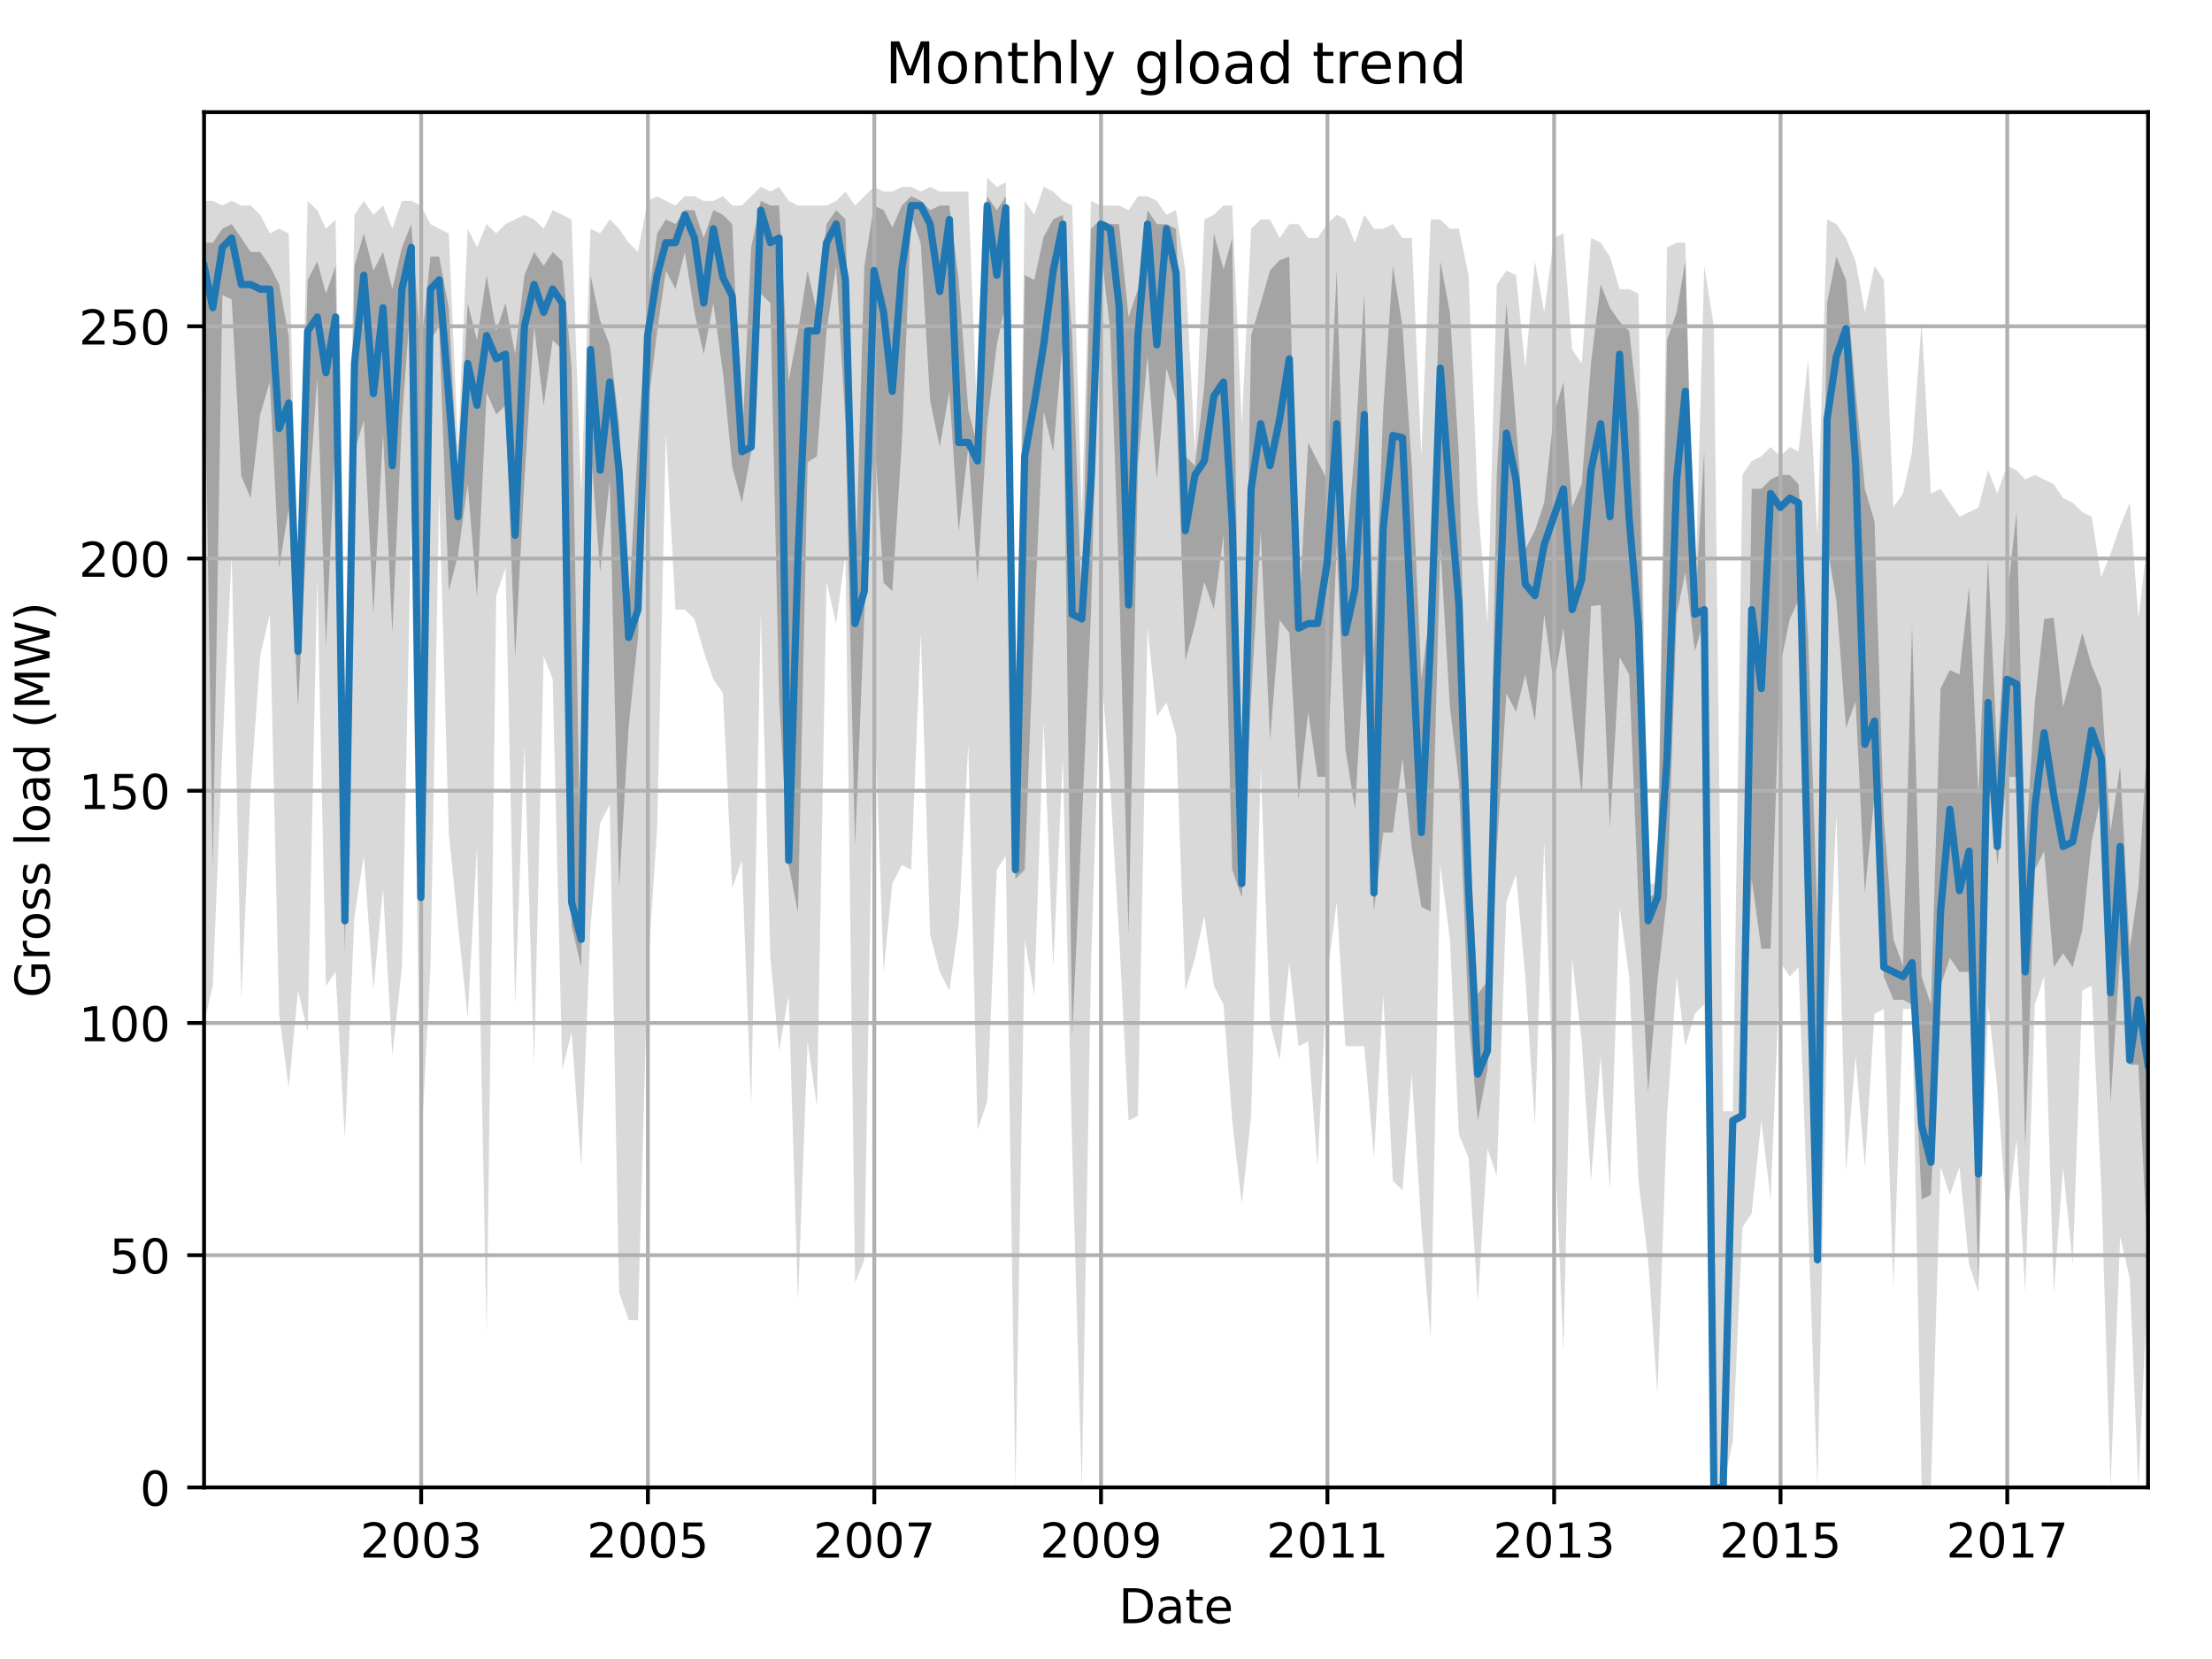 <?xml version="1.0" encoding="utf-8" standalone="no"?>
<!DOCTYPE svg PUBLIC "-//W3C//DTD SVG 1.1//EN"
  "http://www.w3.org/Graphics/SVG/1.1/DTD/svg11.dtd">
<!-- Created with matplotlib (http://matplotlib.org/) -->
<svg height="345.6pt" version="1.1" viewBox="0 0 460.8 345.6" width="460.8pt" xmlns="http://www.w3.org/2000/svg" xmlns:xlink="http://www.w3.org/1999/xlink">
 <defs>
  <style type="text/css">
*{stroke-linecap:butt;stroke-linejoin:round;}
  </style>
 </defs>
 <g id="figure_1">
  <g id="patch_1">
   <path d="M 0 345.6 
L 460.8 345.6 
L 460.8 0 
L 0 0 
z
" style="fill:none;"/>
  </g>
  <g id="axes_1">
   <g id="patch_2">
    <path d="M 42.511 309.863 
L 447.48 309.863 
L 447.48 23.365 
L 42.511 23.365 
z
" style="fill:none;"/>
   </g>
   <g id="PolyCollection_1">
    <path clip-path="url(#p0c15ab8e99)" d="M 42.511 41.846 
L 42.511 213.106 
L 44.32 205.366 
L 46.323 156.019 
L 48.261 115.381 
L 50.264 208.268 
L 52.203 164.728 
L 54.205 136.668 
L 56.208 127.96 
L 58.147 211.171 
L 60.149 226.652 
L 62.088 206.333 
L 64.091 215.041 
L 66.094 120.219 
L 67.903 205.366 
L 69.905 202.463 
L 71.844 237.296 
L 73.847 190.852 
L 75.785 178.274 
L 77.788 206.333 
L 79.791 185.047 
L 81.729 219.879 
L 83.732 201.495 
L 85.67 108.608 
L 87.673 240.198 
L 89.676 201.495 
L 91.485 102.803 
L 93.488 173.436 
L 95.426 192.787 
L 97.429 212.139 
L 99.367 176.338 
L 101.37 277.934 
L 103.373 124.089 
L 105.311 118.284 
L 107.314 209.236 
L 109.252 155.052 
L 111.255 221.814 
L 113.258 136.668 
L 115.132 141.506 
L 117.135 222.782 
L 119.073 215.041 
L 121.076 243.101 
L 123.014 192.787 
L 125.017 171.501 
L 127.02 167.63 
L 128.958 269.225 
L 130.961 275.031 
L 132.899 275.031 
L 134.902 202.463 
L 136.905 172.468 
L 138.714 90.224 
L 140.717 126.992 
L 142.655 126.992 
L 144.658 128.927 
L 146.596 135.7 
L 148.599 141.506 
L 150.602 144.408 
L 152.54 185.047 
L 154.543 179.241 
L 156.481 230.522 
L 158.484 127.96 
L 160.487 199.56 
L 162.296 218.912 
L 164.299 207.301 
L 166.237 271.161 
L 168.24 216.976 
L 170.178 230.522 
L 172.181 121.187 
L 174.184 129.895 
L 176.123 115.381 
L 178.125 267.29 
L 180.064 262.452 
L 182.067 144.408 
L 184.069 202.463 
L 185.878 184.079 
L 187.881 180.209 
L 189.82 181.176 
L 191.822 131.83 
L 193.761 194.722 
L 195.764 202.463 
L 197.767 206.333 
L 199.705 192.787 
L 201.708 155.052 
L 203.646 235.36 
L 205.649 229.555 
L 207.652 181.176 
L 209.525 178.274 
L 211.528 309.863 
L 213.466 195.69 
L 215.469 207.301 
L 217.408 150.214 
L 219.41 201.495 
L 221.413 157.954 
L 223.352 239.231 
L 225.355 309.863 
L 227.293 200.528 
L 229.296 138.603 
L 231.299 163.76 
L 233.108 194.722 
L 235.11 233.425 
L 237.049 232.458 
L 239.052 130.862 
L 240.99 149.246 
L 242.993 146.344 
L 244.996 153.117 
L 246.934 206.333 
L 248.937 199.56 
L 250.875 190.852 
L 252.878 205.366 
L 254.881 209.236 
L 256.69 233.425 
L 258.693 250.842 
L 260.631 232.458 
L 262.634 159.89 
L 264.572 213.106 
L 266.575 220.847 
L 268.578 200.528 
L 270.516 217.944 
L 272.519 216.976 
L 274.457 243.101 
L 276.46 203.43 
L 278.463 187.949 
L 280.272 217.944 
L 282.275 217.944 
L 284.213 217.944 
L 286.216 241.166 
L 288.154 207.301 
L 290.157 246.004 
L 292.16 247.939 
L 294.098 223.749 
L 296.101 255.679 
L 298.04 278.901 
L 300.042 180.209 
L 302.045 195.69 
L 303.919 236.328 
L 305.922 241.166 
L 307.86 271.161 
L 309.863 239.231 
L 311.801 245.036 
L 313.804 187.949 
L 315.807 182.144 
L 317.745 203.43 
L 319.748 234.393 
L 321.686 175.371 
L 323.689 232.458 
L 325.692 281.804 
L 327.501 199.56 
L 329.504 216.976 
L 331.442 246.004 
L 333.445 219.879 
L 335.384 247.939 
L 337.386 188.917 
L 339.389 203.43 
L 341.328 246.004 
L 343.33 262.452 
L 345.269 290.512 
L 347.272 232.458 
L 349.274 203.43 
L 351.083 217.944 
L 353.086 211.171 
L 355.025 209.236 
L 357.028 309.863 
L 358.966 309.863 
L 360.969 300.188 
L 362.972 255.679 
L 364.91 252.777 
L 366.913 233.425 
L 368.851 249.874 
L 370.854 200.528 
L 372.857 203.43 
L 374.666 201.495 
L 376.669 254.712 
L 378.607 309.863 
L 380.61 213.106 
L 382.548 169.565 
L 384.551 244.069 
L 386.554 219.879 
L 388.492 243.101 
L 390.495 211.171 
L 392.433 210.203 
L 394.436 268.258 
L 396.439 210.203 
L 398.313 210.203 
L 400.315 309.863 
L 402.254 309.863 
L 404.257 243.101 
L 406.195 248.906 
L 408.198 243.101 
L 410.201 263.42 
L 412.139 269.225 
L 414.142 209.236 
L 416.08 226.652 
L 418.083 254.712 
L 420.086 237.296 
L 421.895 269.225 
L 423.898 209.236 
L 425.836 203.43 
L 427.839 269.225 
L 429.777 243.101 
L 431.78 263.42 
L 433.783 206.333 
L 435.721 205.366 
L 437.724 246.971 
L 439.662 309.863 
L 441.665 257.615 
L 443.668 266.323 
L 445.477 309.863 
L 447.48 265.355 
L 447.48 111.511 
L 447.48 111.511 
L 445.477 128.927 
L 443.668 104.738 
L 441.665 109.576 
L 439.662 115.381 
L 437.724 120.219 
L 435.721 107.641 
L 433.783 106.673 
L 431.78 104.738 
L 429.777 103.77 
L 427.839 100.868 
L 425.836 99.9 
L 423.898 98.933 
L 421.895 99.9 
L 420.086 97.965 
L 418.083 96.997 
L 416.08 102.803 
L 414.142 97.965 
L 412.139 105.706 
L 410.201 106.673 
L 408.198 107.641 
L 406.195 104.738 
L 404.257 101.835 
L 402.254 102.803 
L 400.315 67.003 
L 398.313 94.095 
L 396.439 102.803 
L 394.436 105.706 
L 392.433 58.294 
L 390.495 55.392 
L 388.492 65.067 
L 386.554 54.424 
L 384.551 49.586 
L 382.548 46.684 
L 380.61 45.716 
L 378.607 111.511 
L 376.669 74.743 
L 374.666 94.095 
L 372.857 93.127 
L 370.854 95.062 
L 368.851 93.127 
L 366.913 95.062 
L 364.91 96.03 
L 362.972 98.933 
L 360.969 231.49 
L 358.966 231.49 
L 357.028 67.97 
L 355.025 55.392 
L 353.086 126.025 
L 351.083 50.554 
L 349.274 50.554 
L 347.272 51.521 
L 345.269 184.079 
L 343.33 184.079 
L 341.328 61.197 
L 339.389 60.23 
L 337.386 60.23 
L 335.384 53.457 
L 333.445 50.554 
L 331.442 49.586 
L 329.504 75.711 
L 327.501 72.808 
L 325.692 48.619 
L 323.689 49.586 
L 321.686 65.067 
L 319.748 54.424 
L 317.745 76.678 
L 315.807 57.327 
L 313.804 56.359 
L 311.801 59.262 
L 309.863 129.895 
L 307.86 104.738 
L 305.922 57.327 
L 303.919 47.651 
L 302.045 47.651 
L 300.042 45.716 
L 298.04 45.716 
L 296.101 95.062 
L 294.098 49.586 
L 292.16 49.586 
L 290.157 46.684 
L 288.154 47.651 
L 286.216 47.651 
L 284.213 44.748 
L 282.275 50.554 
L 280.272 45.716 
L 278.463 44.748 
L 276.46 46.684 
L 274.457 49.586 
L 272.519 49.586 
L 270.516 46.684 
L 268.578 46.684 
L 266.575 49.586 
L 264.572 45.716 
L 262.634 45.716 
L 260.631 47.651 
L 258.693 88.289 
L 256.69 42.813 
L 254.881 42.813 
L 252.878 44.748 
L 250.875 45.716 
L 248.937 94.095 
L 246.934 56.359 
L 244.996 43.781 
L 242.993 44.748 
L 240.99 41.846 
L 239.052 40.878 
L 237.049 40.878 
L 235.11 43.781 
L 233.108 42.813 
L 231.299 42.813 
L 229.296 42.813 
L 227.293 41.846 
L 225.355 106.673 
L 223.352 42.813 
L 221.413 41.846 
L 219.41 39.911 
L 217.408 38.943 
L 215.469 44.748 
L 213.466 41.846 
L 211.528 178.274 
L 209.525 37.975 
L 207.652 38.943 
L 205.649 37.008 
L 203.646 89.257 
L 201.708 39.911 
L 199.705 39.911 
L 197.767 39.911 
L 195.764 39.911 
L 193.761 38.943 
L 191.822 39.911 
L 189.82 38.943 
L 187.881 38.943 
L 185.878 39.911 
L 184.069 39.911 
L 182.067 38.943 
L 180.064 40.878 
L 178.125 42.813 
L 176.123 39.911 
L 174.184 41.846 
L 172.181 42.813 
L 170.178 42.813 
L 168.24 42.813 
L 166.237 42.813 
L 164.299 41.846 
L 162.296 38.943 
L 160.487 39.911 
L 158.484 38.943 
L 156.481 40.878 
L 154.543 42.813 
L 152.54 42.813 
L 150.602 40.878 
L 148.599 41.846 
L 146.596 41.846 
L 144.658 40.878 
L 142.655 40.878 
L 140.717 42.813 
L 138.714 41.846 
L 136.905 40.878 
L 134.902 41.846 
L 132.899 52.489 
L 130.961 50.554 
L 128.958 47.651 
L 127.02 45.716 
L 125.017 48.619 
L 123.014 47.651 
L 121.076 102.803 
L 119.073 45.716 
L 117.135 44.748 
L 115.132 43.781 
L 113.258 47.651 
L 111.255 45.716 
L 109.252 44.748 
L 107.314 45.716 
L 105.311 46.684 
L 103.373 48.619 
L 101.37 46.684 
L 99.367 51.521 
L 97.429 47.651 
L 95.426 93.127 
L 93.488 48.619 
L 91.485 47.651 
L 89.676 46.684 
L 87.673 42.813 
L 85.67 41.846 
L 83.732 41.846 
L 81.729 47.651 
L 79.791 42.813 
L 77.788 44.748 
L 75.785 41.846 
L 73.847 44.748 
L 71.844 155.052 
L 69.905 45.716 
L 67.903 47.651 
L 66.094 43.781 
L 64.091 41.846 
L 62.088 124.089 
L 60.149 48.619 
L 58.147 47.651 
L 56.208 48.619 
L 54.205 44.748 
L 52.203 42.813 
L 50.264 42.813 
L 48.261 41.846 
L 46.323 42.813 
L 44.32 41.846 
L 42.511 41.846 
z
" style="fill:#808080;fill-opacity:0.3;"/>
   </g>
   <g id="PolyCollection_2">
    <path clip-path="url(#p0c15ab8e99)" d="M 42.511 50.554 
L 42.511 64.1 
L 44.32 181.176 
L 46.323 61.439 
L 48.261 62.407 
L 50.264 99.174 
L 52.203 103.77 
L 54.205 86.354 
L 56.208 79.581 
L 58.147 118.284 
L 60.149 105.947 
L 62.088 147.311 
L 64.091 107.157 
L 66.094 78.613 
L 67.903 134.733 
L 69.905 90.224 
L 71.844 198.593 
L 73.847 94.095 
L 75.785 87.564 
L 77.788 127.96 
L 79.791 90.224 
L 81.729 131.83 
L 83.732 87.564 
L 85.67 61.197 
L 87.673 196.657 
L 89.676 70.873 
L 91.485 67.97 
L 93.488 123.122 
L 95.426 115.623 
L 97.429 100.868 
L 99.367 124.331 
L 101.37 81.758 
L 103.373 86.354 
L 105.311 84.419 
L 107.314 136.91 
L 109.252 99.9 
L 111.255 67.97 
L 113.258 84.419 
L 115.132 70.873 
L 117.135 72.808 
L 119.073 192.787 
L 121.076 201.495 
L 123.014 92.401 
L 125.017 119.252 
L 127.02 99.9 
L 128.958 185.047 
L 130.961 151.423 
L 132.899 132.798 
L 134.902 85.386 
L 136.905 68.938 
L 138.714 56.359 
L 140.717 60.23 
L 142.655 52.489 
L 144.658 65.067 
L 146.596 73.776 
L 148.599 63.132 
L 150.602 77.646 
L 152.54 97.239 
L 154.543 104.738 
L 156.481 94.095 
L 158.484 61.197 
L 160.487 63.132 
L 162.296 145.376 
L 164.299 180.209 
L 166.237 190.126 
L 168.24 96.272 
L 170.178 95.062 
L 172.181 68.938 
L 174.184 55.392 
L 176.123 88.289 
L 178.125 176.338 
L 180.064 127.96 
L 182.067 89.257 
L 184.069 121.429 
L 185.878 123.122 
L 187.881 92.16 
L 189.82 44.748 
L 191.822 50.796 
L 193.761 83.451 
L 195.764 93.127 
L 197.767 81.516 
L 199.705 110.785 
L 201.708 93.127 
L 203.646 121.187 
L 205.649 88.289 
L 207.652 71.84 
L 209.525 63.132 
L 211.528 183.111 
L 213.466 181.176 
L 215.469 128.927 
L 217.408 85.628 
L 219.41 94.095 
L 221.413 70.873 
L 223.352 216.009 
L 225.355 171.742 
L 227.293 126.992 
L 229.296 51.763 
L 231.299 68.938 
L 233.108 120.219 
L 235.11 194.722 
L 237.049 96.997 
L 239.052 74.018 
L 240.99 99.9 
L 242.993 76.678 
L 244.996 83.451 
L 246.934 137.635 
L 248.937 130.137 
L 250.875 121.187 
L 252.878 126.992 
L 254.881 111.511 
L 256.69 181.176 
L 258.693 186.982 
L 260.631 145.376 
L 262.634 110.543 
L 264.572 154.326 
L 266.575 129.169 
L 268.578 131.83 
L 270.516 166.663 
L 272.519 148.279 
L 274.457 161.825 
L 276.46 161.825 
L 278.463 113.446 
L 280.272 156.019 
L 282.275 168.598 
L 284.213 135.7 
L 286.216 189.884 
L 288.154 173.436 
L 290.157 173.436 
L 292.16 157.954 
L 294.098 176.58 
L 296.101 188.917 
L 298.04 189.884 
L 300.042 113.688 
L 302.045 147.311 
L 303.919 162.792 
L 305.922 212.139 
L 307.86 233.425 
L 309.863 222.782 
L 311.801 177.306 
L 313.804 144.408 
L 315.807 148.279 
L 317.745 140.538 
L 319.748 150.214 
L 321.686 127.96 
L 323.689 142.473 
L 325.692 130.862 
L 327.501 148.279 
L 329.504 165.695 
L 331.442 126.266 
L 333.445 126.025 
L 335.384 172.468 
L 337.386 136.91 
L 339.389 140.538 
L 341.328 187.949 
L 343.33 227.62 
L 345.269 204.398 
L 347.272 186.982 
L 349.274 127.96 
L 351.083 119.252 
L 353.086 135.7 
L 355.025 128.927 
L 357.028 309.863 
L 358.966 309.863 
L 360.969 234.393 
L 362.972 233.425 
L 364.91 183.111 
L 366.913 197.625 
L 368.851 197.625 
L 370.854 138.603 
L 372.857 128.927 
L 374.666 125.057 
L 376.669 203.672 
L 378.607 262.452 
L 380.61 113.688 
L 382.548 125.057 
L 384.551 151.665 
L 386.554 146.102 
L 388.492 186.014 
L 390.495 165.695 
L 392.433 203.43 
L 394.436 208.268 
L 396.439 208.268 
L 398.313 209.236 
L 400.315 249.874 
L 402.254 248.906 
L 404.257 205.366 
L 406.195 199.56 
L 408.198 202.463 
L 410.201 202.463 
L 412.139 267.29 
L 414.142 156.987 
L 416.08 180.209 
L 418.083 161.825 
L 420.086 161.825 
L 421.895 239.231 
L 423.898 181.176 
L 425.836 177.306 
L 427.839 201.495 
L 429.777 198.593 
L 431.78 201.495 
L 433.783 193.755 
L 435.721 175.371 
L 437.724 165.695 
L 439.662 229.797 
L 441.665 198.593 
L 443.668 221.814 
L 445.477 221.814 
L 447.48 263.42 
L 447.48 152.149 
L 447.48 152.149 
L 445.477 184.805 
L 443.668 197.625 
L 441.665 159.648 
L 439.662 173.194 
L 437.724 143.441 
L 435.721 138.603 
L 433.783 131.83 
L 431.78 139.571 
L 429.777 147.311 
L 427.839 128.685 
L 425.836 128.927 
L 423.898 146.344 
L 421.895 178.274 
L 420.086 106.673 
L 418.083 125.057 
L 416.08 157.954 
L 414.142 116.107 
L 412.139 165.695 
L 410.201 122.154 
L 408.198 140.538 
L 406.195 139.571 
L 404.257 143.441 
L 402.254 209.236 
L 400.315 203.43 
L 398.313 130.137 
L 396.439 201.253 
L 394.436 195.69 
L 392.433 170.533 
L 390.495 108.608 
L 388.492 101.835 
L 386.554 81.516 
L 384.551 58.294 
L 382.548 53.457 
L 380.61 63.132 
L 378.607 191.578 
L 376.669 132.798 
L 374.666 100.868 
L 372.857 98.933 
L 370.854 98.933 
L 368.851 99.9 
L 366.913 101.835 
L 364.91 101.835 
L 362.972 231.49 
L 360.969 232.458 
L 358.966 309.863 
L 357.028 309.863 
L 355.025 93.853 
L 353.086 126.992 
L 351.083 54.424 
L 349.274 65.067 
L 347.272 70.873 
L 345.269 186.014 
L 343.33 186.982 
L 341.328 86.354 
L 339.389 68.938 
L 337.386 67.003 
L 335.384 64.1 
L 333.445 59.262 
L 331.442 75.469 
L 329.504 100.868 
L 327.501 105.706 
L 325.692 79.581 
L 323.689 86.354 
L 321.686 104.738 
L 319.748 110.543 
L 317.745 114.414 
L 315.807 88.289 
L 313.804 63.132 
L 311.801 98.933 
L 309.863 204.398 
L 307.86 207.059 
L 305.922 170.533 
L 303.919 94.82 
L 302.045 65.067 
L 300.042 54.424 
L 298.04 126.025 
L 296.101 141.506 
L 294.098 96.997 
L 292.16 67.97 
L 290.157 55.392 
L 288.154 85.386 
L 286.216 135.7 
L 284.213 61.197 
L 282.275 93.127 
L 280.272 116.349 
L 278.463 56.359 
L 276.46 99.9 
L 274.457 96.03 
L 272.519 92.16 
L 270.516 129.895 
L 268.578 53.457 
L 266.575 54.182 
L 264.572 56.359 
L 262.634 63.132 
L 260.631 69.905 
L 258.693 183.111 
L 256.69 49.586 
L 254.881 56.117 
L 252.878 48.619 
L 250.875 80.549 
L 248.937 96.997 
L 246.934 95.062 
L 244.996 47.651 
L 242.993 46.684 
L 240.99 46.684 
L 239.052 43.781 
L 237.049 60.23 
L 235.11 66.035 
L 233.108 46.684 
L 231.299 46.684 
L 229.296 45.716 
L 227.293 47.651 
L 225.355 126.992 
L 223.352 69.905 
L 221.413 44.748 
L 219.41 45.716 
L 217.408 49.344 
L 215.469 58.294 
L 213.466 57.327 
L 211.528 181.176 
L 209.525 40.878 
L 207.652 43.781 
L 205.649 40.878 
L 203.646 93.127 
L 201.708 85.386 
L 199.705 58.294 
L 197.767 42.813 
L 195.764 42.813 
L 193.761 43.781 
L 191.822 41.846 
L 189.82 40.878 
L 187.881 42.813 
L 185.878 47.409 
L 184.069 43.781 
L 182.067 42.813 
L 180.064 55.392 
L 178.125 122.154 
L 176.123 45.716 
L 174.184 43.781 
L 172.181 46.684 
L 170.178 65.067 
L 168.24 56.359 
L 166.237 68.938 
L 164.299 79.339 
L 162.296 42.813 
L 160.487 42.813 
L 158.484 41.846 
L 156.481 51.521 
L 154.543 93.127 
L 152.54 46.684 
L 150.602 44.748 
L 148.599 43.781 
L 146.596 49.586 
L 144.658 43.781 
L 142.655 43.781 
L 140.717 46.684 
L 138.714 45.716 
L 136.905 48.619 
L 134.902 63.132 
L 132.899 92.16 
L 130.961 126.992 
L 128.958 88.289 
L 127.02 71.84 
L 125.017 66.761 
L 123.014 57.327 
L 121.076 188.917 
L 119.073 76.678 
L 117.135 54.424 
L 115.132 52.489 
L 113.258 55.392 
L 111.255 52.489 
L 109.252 57.327 
L 107.314 73.776 
L 105.311 63.132 
L 103.373 68.938 
L 101.37 57.327 
L 99.367 70.873 
L 97.429 63.132 
L 95.426 101.835 
L 93.488 64.1 
L 91.485 53.457 
L 89.676 53.457 
L 87.673 72.566 
L 85.67 46.684 
L 83.732 51.521 
L 81.729 60.23 
L 79.791 52.489 
L 77.788 56.359 
L 75.785 48.619 
L 73.847 55.392 
L 71.844 186.014 
L 69.905 55.392 
L 67.903 61.197 
L 66.094 54.424 
L 64.091 58.294 
L 62.088 128.927 
L 60.149 69.905 
L 58.147 59.262 
L 56.208 55.392 
L 54.205 52.489 
L 52.203 52.489 
L 50.264 49.586 
L 48.261 46.684 
L 46.323 47.651 
L 44.32 50.554 
L 42.511 50.554 
z
" style="fill:#808080;fill-opacity:0.6;"/>
   </g>
   <g id="matplotlib.axis_1">
    <g id="xtick_1">
     <g id="line2d_1">
      <path clip-path="url(#p0c15ab8e99)" d="M 87.737 309.863 
L 87.737 23.365 
" style="fill:none;stroke:#b0b0b0;stroke-linecap:square;stroke-width:0.8;"/>
     </g>
     <g id="line2d_2">
      <defs>
       <path d="M 0 0 
L 0 3.5 
" id="m090e97249a" style="stroke:#000000;stroke-width:0.8;"/>
      </defs>
      <g>
       <use style="stroke:#000000;stroke-width:0.8;" x="87.737" xlink:href="#m090e97249a" y="309.863"/>
      </g>
     </g>
     <g id="text_1">
      <!-- 2003 -->
      <defs>
       <path d="M 19.188 8.297 
L 53.609 8.297 
L 53.609 0 
L 7.328 0 
L 7.328 8.297 
Q 12.938 14.109 22.625 23.891 
Q 32.328 33.688 34.812 36.531 
Q 39.547 41.844 41.422 45.531 
Q 43.312 49.219 43.312 52.781 
Q 43.312 58.594 39.234 62.25 
Q 35.156 65.922 28.609 65.922 
Q 23.969 65.922 18.812 64.312 
Q 13.672 62.703 7.812 59.422 
L 7.812 69.391 
Q 13.766 71.781 18.938 73 
Q 24.125 74.219 28.422 74.219 
Q 39.75 74.219 46.484 68.547 
Q 53.219 62.891 53.219 53.422 
Q 53.219 48.922 51.531 44.891 
Q 49.859 40.875 45.406 35.406 
Q 44.188 33.984 37.641 27.219 
Q 31.109 20.453 19.188 8.297 
z
" id="DejaVuSans-32"/>
       <path d="M 31.781 66.406 
Q 24.172 66.406 20.328 58.906 
Q 16.5 51.422 16.5 36.375 
Q 16.5 21.391 20.328 13.891 
Q 24.172 6.391 31.781 6.391 
Q 39.453 6.391 43.281 13.891 
Q 47.125 21.391 47.125 36.375 
Q 47.125 51.422 43.281 58.906 
Q 39.453 66.406 31.781 66.406 
z
M 31.781 74.219 
Q 44.047 74.219 50.516 64.516 
Q 56.984 54.828 56.984 36.375 
Q 56.984 17.969 50.516 8.266 
Q 44.047 -1.422 31.781 -1.422 
Q 19.531 -1.422 13.062 8.266 
Q 6.594 17.969 6.594 36.375 
Q 6.594 54.828 13.062 64.516 
Q 19.531 74.219 31.781 74.219 
z
" id="DejaVuSans-30"/>
       <path d="M 40.578 39.312 
Q 47.656 37.797 51.625 33 
Q 55.609 28.219 55.609 21.188 
Q 55.609 10.406 48.188 4.484 
Q 40.766 -1.422 27.094 -1.422 
Q 22.516 -1.422 17.656 -0.516 
Q 12.797 0.391 7.625 2.203 
L 7.625 11.719 
Q 11.719 9.328 16.594 8.109 
Q 21.484 6.891 26.812 6.891 
Q 36.078 6.891 40.938 10.547 
Q 45.797 14.203 45.797 21.188 
Q 45.797 27.641 41.281 31.266 
Q 36.766 34.906 28.719 34.906 
L 20.219 34.906 
L 20.219 43.016 
L 29.109 43.016 
Q 36.375 43.016 40.234 45.922 
Q 44.094 48.828 44.094 54.297 
Q 44.094 59.906 40.109 62.906 
Q 36.141 65.922 28.719 65.922 
Q 24.656 65.922 20.016 65.031 
Q 15.375 64.156 9.812 62.312 
L 9.812 71.094 
Q 15.438 72.656 20.344 73.438 
Q 25.25 74.219 29.594 74.219 
Q 40.828 74.219 47.359 69.109 
Q 53.906 64.016 53.906 55.328 
Q 53.906 49.266 50.438 45.094 
Q 46.969 40.922 40.578 39.312 
z
" id="DejaVuSans-33"/>
      </defs>
      <g transform="translate(75.012 324.462)scale(0.1 -0.1)">
       <use xlink:href="#DejaVuSans-32"/>
       <use x="63.623" xlink:href="#DejaVuSans-30"/>
       <use x="127.246" xlink:href="#DejaVuSans-30"/>
       <use x="190.869" xlink:href="#DejaVuSans-33"/>
      </g>
     </g>
    </g>
    <g id="xtick_2">
     <g id="line2d_3">
      <path clip-path="url(#p0c15ab8e99)" d="M 134.967 309.863 
L 134.967 23.365 
" style="fill:none;stroke:#b0b0b0;stroke-linecap:square;stroke-width:0.8;"/>
     </g>
     <g id="line2d_4">
      <g>
       <use style="stroke:#000000;stroke-width:0.8;" x="134.967" xlink:href="#m090e97249a" y="309.863"/>
      </g>
     </g>
     <g id="text_2">
      <!-- 2005 -->
      <defs>
       <path d="M 10.797 72.906 
L 49.516 72.906 
L 49.516 64.594 
L 19.828 64.594 
L 19.828 46.734 
Q 21.969 47.469 24.109 47.828 
Q 26.266 48.188 28.422 48.188 
Q 40.625 48.188 47.75 41.5 
Q 54.891 34.812 54.891 23.391 
Q 54.891 11.625 47.562 5.094 
Q 40.234 -1.422 26.906 -1.422 
Q 22.312 -1.422 17.547 -0.641 
Q 12.797 0.141 7.719 1.703 
L 7.719 11.625 
Q 12.109 9.234 16.797 8.062 
Q 21.484 6.891 26.703 6.891 
Q 35.156 6.891 40.078 11.328 
Q 45.016 15.766 45.016 23.391 
Q 45.016 31 40.078 35.438 
Q 35.156 39.891 26.703 39.891 
Q 22.75 39.891 18.812 39.016 
Q 14.891 38.141 10.797 36.281 
z
" id="DejaVuSans-35"/>
      </defs>
      <g transform="translate(122.242 324.462)scale(0.1 -0.1)">
       <use xlink:href="#DejaVuSans-32"/>
       <use x="63.623" xlink:href="#DejaVuSans-30"/>
       <use x="127.246" xlink:href="#DejaVuSans-30"/>
       <use x="190.869" xlink:href="#DejaVuSans-35"/>
      </g>
     </g>
    </g>
    <g id="xtick_3">
     <g id="line2d_5">
      <path clip-path="url(#p0c15ab8e99)" d="M 182.131 309.863 
L 182.131 23.365 
" style="fill:none;stroke:#b0b0b0;stroke-linecap:square;stroke-width:0.8;"/>
     </g>
     <g id="line2d_6">
      <g>
       <use style="stroke:#000000;stroke-width:0.8;" x="182.131" xlink:href="#m090e97249a" y="309.863"/>
      </g>
     </g>
     <g id="text_3">
      <!-- 2007 -->
      <defs>
       <path d="M 8.203 72.906 
L 55.078 72.906 
L 55.078 68.703 
L 28.609 0 
L 18.312 0 
L 43.219 64.594 
L 8.203 64.594 
z
" id="DejaVuSans-37"/>
      </defs>
      <g transform="translate(169.406 324.462)scale(0.1 -0.1)">
       <use xlink:href="#DejaVuSans-32"/>
       <use x="63.623" xlink:href="#DejaVuSans-30"/>
       <use x="127.246" xlink:href="#DejaVuSans-30"/>
       <use x="190.869" xlink:href="#DejaVuSans-37"/>
      </g>
     </g>
    </g>
    <g id="xtick_4">
     <g id="line2d_7">
      <path clip-path="url(#p0c15ab8e99)" d="M 229.36 309.863 
L 229.36 23.365 
" style="fill:none;stroke:#b0b0b0;stroke-linecap:square;stroke-width:0.8;"/>
     </g>
     <g id="line2d_8">
      <g>
       <use style="stroke:#000000;stroke-width:0.8;" x="229.36" xlink:href="#m090e97249a" y="309.863"/>
      </g>
     </g>
     <g id="text_4">
      <!-- 2009 -->
      <defs>
       <path d="M 10.984 1.516 
L 10.984 10.5 
Q 14.703 8.734 18.5 7.812 
Q 22.312 6.891 25.984 6.891 
Q 35.75 6.891 40.891 13.453 
Q 46.047 20.016 46.781 33.406 
Q 43.953 29.203 39.594 26.953 
Q 35.25 24.703 29.984 24.703 
Q 19.047 24.703 12.672 31.312 
Q 6.297 37.938 6.297 49.422 
Q 6.297 60.641 12.938 67.422 
Q 19.578 74.219 30.609 74.219 
Q 43.266 74.219 49.922 64.516 
Q 56.594 54.828 56.594 36.375 
Q 56.594 19.141 48.406 8.859 
Q 40.234 -1.422 26.422 -1.422 
Q 22.703 -1.422 18.891 -0.688 
Q 15.094 0.047 10.984 1.516 
z
M 30.609 32.422 
Q 37.25 32.422 41.125 36.953 
Q 45.016 41.5 45.016 49.422 
Q 45.016 57.281 41.125 61.844 
Q 37.25 66.406 30.609 66.406 
Q 23.969 66.406 20.094 61.844 
Q 16.219 57.281 16.219 49.422 
Q 16.219 41.5 20.094 36.953 
Q 23.969 32.422 30.609 32.422 
z
" id="DejaVuSans-39"/>
      </defs>
      <g transform="translate(216.635 324.462)scale(0.1 -0.1)">
       <use xlink:href="#DejaVuSans-32"/>
       <use x="63.623" xlink:href="#DejaVuSans-30"/>
       <use x="127.246" xlink:href="#DejaVuSans-30"/>
       <use x="190.869" xlink:href="#DejaVuSans-39"/>
      </g>
     </g>
    </g>
    <g id="xtick_5">
     <g id="line2d_9">
      <path clip-path="url(#p0c15ab8e99)" d="M 276.525 309.863 
L 276.525 23.365 
" style="fill:none;stroke:#b0b0b0;stroke-linecap:square;stroke-width:0.8;"/>
     </g>
     <g id="line2d_10">
      <g>
       <use style="stroke:#000000;stroke-width:0.8;" x="276.525" xlink:href="#m090e97249a" y="309.863"/>
      </g>
     </g>
     <g id="text_5">
      <!-- 2011 -->
      <defs>
       <path d="M 12.406 8.297 
L 28.516 8.297 
L 28.516 63.922 
L 10.984 60.406 
L 10.984 69.391 
L 28.422 72.906 
L 38.281 72.906 
L 38.281 8.297 
L 54.391 8.297 
L 54.391 0 
L 12.406 0 
z
" id="DejaVuSans-31"/>
      </defs>
      <g transform="translate(263.8 324.462)scale(0.1 -0.1)">
       <use xlink:href="#DejaVuSans-32"/>
       <use x="63.623" xlink:href="#DejaVuSans-30"/>
       <use x="127.246" xlink:href="#DejaVuSans-31"/>
       <use x="190.869" xlink:href="#DejaVuSans-31"/>
      </g>
     </g>
    </g>
    <g id="xtick_6">
     <g id="line2d_11">
      <path clip-path="url(#p0c15ab8e99)" d="M 323.754 309.863 
L 323.754 23.365 
" style="fill:none;stroke:#b0b0b0;stroke-linecap:square;stroke-width:0.8;"/>
     </g>
     <g id="line2d_12">
      <g>
       <use style="stroke:#000000;stroke-width:0.8;" x="323.754" xlink:href="#m090e97249a" y="309.863"/>
      </g>
     </g>
     <g id="text_6">
      <!-- 2013 -->
      <g transform="translate(311.029 324.462)scale(0.1 -0.1)">
       <use xlink:href="#DejaVuSans-32"/>
       <use x="63.623" xlink:href="#DejaVuSans-30"/>
       <use x="127.246" xlink:href="#DejaVuSans-31"/>
       <use x="190.869" xlink:href="#DejaVuSans-33"/>
      </g>
     </g>
    </g>
    <g id="xtick_7">
     <g id="line2d_13">
      <path clip-path="url(#p0c15ab8e99)" d="M 370.918 309.863 
L 370.918 23.365 
" style="fill:none;stroke:#b0b0b0;stroke-linecap:square;stroke-width:0.8;"/>
     </g>
     <g id="line2d_14">
      <g>
       <use style="stroke:#000000;stroke-width:0.8;" x="370.918" xlink:href="#m090e97249a" y="309.863"/>
      </g>
     </g>
     <g id="text_7">
      <!-- 2015 -->
      <g transform="translate(358.193 324.462)scale(0.1 -0.1)">
       <use xlink:href="#DejaVuSans-32"/>
       <use x="63.623" xlink:href="#DejaVuSans-30"/>
       <use x="127.246" xlink:href="#DejaVuSans-31"/>
       <use x="190.869" xlink:href="#DejaVuSans-35"/>
      </g>
     </g>
    </g>
    <g id="xtick_8">
     <g id="line2d_15">
      <path clip-path="url(#p0c15ab8e99)" d="M 418.148 309.863 
L 418.148 23.365 
" style="fill:none;stroke:#b0b0b0;stroke-linecap:square;stroke-width:0.8;"/>
     </g>
     <g id="line2d_16">
      <g>
       <use style="stroke:#000000;stroke-width:0.8;" x="418.148" xlink:href="#m090e97249a" y="309.863"/>
      </g>
     </g>
     <g id="text_8">
      <!-- 2017 -->
      <g transform="translate(405.423 324.462)scale(0.1 -0.1)">
       <use xlink:href="#DejaVuSans-32"/>
       <use x="63.623" xlink:href="#DejaVuSans-30"/>
       <use x="127.246" xlink:href="#DejaVuSans-31"/>
       <use x="190.869" xlink:href="#DejaVuSans-37"/>
      </g>
     </g>
    </g>
    <g id="text_9">
     <!-- Date -->
     <defs>
      <path d="M 19.672 64.797 
L 19.672 8.109 
L 31.594 8.109 
Q 46.688 8.109 53.688 14.938 
Q 60.688 21.781 60.688 36.531 
Q 60.688 51.172 53.688 57.984 
Q 46.688 64.797 31.594 64.797 
z
M 9.812 72.906 
L 30.078 72.906 
Q 51.266 72.906 61.172 64.094 
Q 71.094 55.281 71.094 36.531 
Q 71.094 17.672 61.125 8.828 
Q 51.172 0 30.078 0 
L 9.812 0 
z
" id="DejaVuSans-44"/>
      <path d="M 34.281 27.484 
Q 23.391 27.484 19.188 25 
Q 14.984 22.516 14.984 16.5 
Q 14.984 11.719 18.141 8.906 
Q 21.297 6.109 26.703 6.109 
Q 34.188 6.109 38.703 11.406 
Q 43.219 16.703 43.219 25.484 
L 43.219 27.484 
z
M 52.203 31.203 
L 52.203 0 
L 43.219 0 
L 43.219 8.297 
Q 40.141 3.328 35.547 0.953 
Q 30.953 -1.422 24.312 -1.422 
Q 15.922 -1.422 10.953 3.297 
Q 6 8.016 6 15.922 
Q 6 25.141 12.172 29.828 
Q 18.359 34.516 30.609 34.516 
L 43.219 34.516 
L 43.219 35.406 
Q 43.219 41.609 39.141 45 
Q 35.062 48.391 27.688 48.391 
Q 23 48.391 18.547 47.266 
Q 14.109 46.141 10.016 43.891 
L 10.016 52.203 
Q 14.938 54.109 19.578 55.047 
Q 24.219 56 28.609 56 
Q 40.484 56 46.344 49.844 
Q 52.203 43.703 52.203 31.203 
z
" id="DejaVuSans-61"/>
      <path d="M 18.312 70.219 
L 18.312 54.688 
L 36.812 54.688 
L 36.812 47.703 
L 18.312 47.703 
L 18.312 18.016 
Q 18.312 11.328 20.141 9.422 
Q 21.969 7.516 27.594 7.516 
L 36.812 7.516 
L 36.812 0 
L 27.594 0 
Q 17.188 0 13.234 3.875 
Q 9.281 7.766 9.281 18.016 
L 9.281 47.703 
L 2.688 47.703 
L 2.688 54.688 
L 9.281 54.688 
L 9.281 70.219 
z
" id="DejaVuSans-74"/>
      <path d="M 56.203 29.594 
L 56.203 25.203 
L 14.891 25.203 
Q 15.484 15.922 20.484 11.062 
Q 25.484 6.203 34.422 6.203 
Q 39.594 6.203 44.453 7.469 
Q 49.312 8.734 54.109 11.281 
L 54.109 2.781 
Q 49.266 0.734 44.188 -0.344 
Q 39.109 -1.422 33.891 -1.422 
Q 20.797 -1.422 13.156 6.188 
Q 5.516 13.812 5.516 26.812 
Q 5.516 40.234 12.766 48.109 
Q 20.016 56 32.328 56 
Q 43.359 56 49.781 48.891 
Q 56.203 41.797 56.203 29.594 
z
M 47.219 32.234 
Q 47.125 39.594 43.094 43.984 
Q 39.062 48.391 32.422 48.391 
Q 24.906 48.391 20.391 44.141 
Q 15.875 39.891 15.188 32.172 
z
" id="DejaVuSans-65"/>
     </defs>
     <g transform="translate(233.045 338.14)scale(0.1 -0.1)">
      <use xlink:href="#DejaVuSans-44"/>
      <use x="77.002" xlink:href="#DejaVuSans-61"/>
      <use x="138.281" xlink:href="#DejaVuSans-74"/>
      <use x="177.49" xlink:href="#DejaVuSans-65"/>
     </g>
    </g>
   </g>
   <g id="matplotlib.axis_2">
    <g id="ytick_1">
     <g id="line2d_17">
      <path clip-path="url(#p0c15ab8e99)" d="M 42.511 309.863 
L 447.48 309.863 
" style="fill:none;stroke:#b0b0b0;stroke-linecap:square;stroke-width:0.8;"/>
     </g>
     <g id="line2d_18">
      <defs>
       <path d="M 0 0 
L -3.5 0 
" id="mff1f017993" style="stroke:#000000;stroke-width:0.8;"/>
      </defs>
      <g>
       <use style="stroke:#000000;stroke-width:0.8;" x="42.511" xlink:href="#mff1f017993" y="309.863"/>
      </g>
     </g>
     <g id="text_10">
      <!-- 0 -->
      <g transform="translate(29.149 313.663)scale(0.1 -0.1)">
       <use xlink:href="#DejaVuSans-30"/>
      </g>
     </g>
    </g>
    <g id="ytick_2">
     <g id="line2d_19">
      <path clip-path="url(#p0c15ab8e99)" d="M 42.511 261.485 
L 447.48 261.485 
" style="fill:none;stroke:#b0b0b0;stroke-linecap:square;stroke-width:0.8;"/>
     </g>
     <g id="line2d_20">
      <g>
       <use style="stroke:#000000;stroke-width:0.8;" x="42.511" xlink:href="#mff1f017993" y="261.485"/>
      </g>
     </g>
     <g id="text_11">
      <!-- 50 -->
      <g transform="translate(22.786 265.284)scale(0.1 -0.1)">
       <use xlink:href="#DejaVuSans-35"/>
       <use x="63.623" xlink:href="#DejaVuSans-30"/>
      </g>
     </g>
    </g>
    <g id="ytick_3">
     <g id="line2d_21">
      <path clip-path="url(#p0c15ab8e99)" d="M 42.511 213.106 
L 447.48 213.106 
" style="fill:none;stroke:#b0b0b0;stroke-linecap:square;stroke-width:0.8;"/>
     </g>
     <g id="line2d_22">
      <g>
       <use style="stroke:#000000;stroke-width:0.8;" x="42.511" xlink:href="#mff1f017993" y="213.106"/>
      </g>
     </g>
     <g id="text_12">
      <!-- 100 -->
      <g transform="translate(16.424 216.905)scale(0.1 -0.1)">
       <use xlink:href="#DejaVuSans-31"/>
       <use x="63.623" xlink:href="#DejaVuSans-30"/>
       <use x="127.246" xlink:href="#DejaVuSans-30"/>
      </g>
     </g>
    </g>
    <g id="ytick_4">
     <g id="line2d_23">
      <path clip-path="url(#p0c15ab8e99)" d="M 42.511 164.728 
L 447.48 164.728 
" style="fill:none;stroke:#b0b0b0;stroke-linecap:square;stroke-width:0.8;"/>
     </g>
     <g id="line2d_24">
      <g>
       <use style="stroke:#000000;stroke-width:0.8;" x="42.511" xlink:href="#mff1f017993" y="164.728"/>
      </g>
     </g>
     <g id="text_13">
      <!-- 150 -->
      <g transform="translate(16.424 168.527)scale(0.1 -0.1)">
       <use xlink:href="#DejaVuSans-31"/>
       <use x="63.623" xlink:href="#DejaVuSans-35"/>
       <use x="127.246" xlink:href="#DejaVuSans-30"/>
      </g>
     </g>
    </g>
    <g id="ytick_5">
     <g id="line2d_25">
      <path clip-path="url(#p0c15ab8e99)" d="M 42.511 116.349 
L 447.48 116.349 
" style="fill:none;stroke:#b0b0b0;stroke-linecap:square;stroke-width:0.8;"/>
     </g>
     <g id="line2d_26">
      <g>
       <use style="stroke:#000000;stroke-width:0.8;" x="42.511" xlink:href="#mff1f017993" y="116.349"/>
      </g>
     </g>
     <g id="text_14">
      <!-- 200 -->
      <g transform="translate(16.424 120.148)scale(0.1 -0.1)">
       <use xlink:href="#DejaVuSans-32"/>
       <use x="63.623" xlink:href="#DejaVuSans-30"/>
       <use x="127.246" xlink:href="#DejaVuSans-30"/>
      </g>
     </g>
    </g>
    <g id="ytick_6">
     <g id="line2d_27">
      <path clip-path="url(#p0c15ab8e99)" d="M 42.511 67.97 
L 447.48 67.97 
" style="fill:none;stroke:#b0b0b0;stroke-linecap:square;stroke-width:0.8;"/>
     </g>
     <g id="line2d_28">
      <g>
       <use style="stroke:#000000;stroke-width:0.8;" x="42.511" xlink:href="#mff1f017993" y="67.97"/>
      </g>
     </g>
     <g id="text_15">
      <!-- 250 -->
      <g transform="translate(16.424 71.769)scale(0.1 -0.1)">
       <use xlink:href="#DejaVuSans-32"/>
       <use x="63.623" xlink:href="#DejaVuSans-35"/>
       <use x="127.246" xlink:href="#DejaVuSans-30"/>
      </g>
     </g>
    </g>
    <g id="text_16">
     <!-- Gross load (MW) -->
     <defs>
      <path d="M 59.516 10.406 
L 59.516 29.984 
L 43.406 29.984 
L 43.406 38.094 
L 69.281 38.094 
L 69.281 6.781 
Q 63.578 2.734 56.688 0.656 
Q 49.812 -1.422 42 -1.422 
Q 24.906 -1.422 15.25 8.562 
Q 5.609 18.562 5.609 36.375 
Q 5.609 54.25 15.25 64.234 
Q 24.906 74.219 42 74.219 
Q 49.125 74.219 55.547 72.453 
Q 61.969 70.703 67.391 67.281 
L 67.391 56.781 
Q 61.922 61.422 55.766 63.766 
Q 49.609 66.109 42.828 66.109 
Q 29.438 66.109 22.719 58.641 
Q 16.016 51.172 16.016 36.375 
Q 16.016 21.625 22.719 14.156 
Q 29.438 6.688 42.828 6.688 
Q 48.047 6.688 52.141 7.594 
Q 56.25 8.5 59.516 10.406 
z
" id="DejaVuSans-47"/>
      <path d="M 41.109 46.297 
Q 39.594 47.172 37.812 47.578 
Q 36.031 48 33.891 48 
Q 26.266 48 22.188 43.047 
Q 18.109 38.094 18.109 28.812 
L 18.109 0 
L 9.078 0 
L 9.078 54.688 
L 18.109 54.688 
L 18.109 46.188 
Q 20.953 51.172 25.484 53.578 
Q 30.031 56 36.531 56 
Q 37.453 56 38.578 55.875 
Q 39.703 55.766 41.062 55.516 
z
" id="DejaVuSans-72"/>
      <path d="M 30.609 48.391 
Q 23.391 48.391 19.188 42.75 
Q 14.984 37.109 14.984 27.297 
Q 14.984 17.484 19.156 11.844 
Q 23.344 6.203 30.609 6.203 
Q 37.797 6.203 41.984 11.859 
Q 46.188 17.531 46.188 27.297 
Q 46.188 37.016 41.984 42.703 
Q 37.797 48.391 30.609 48.391 
z
M 30.609 56 
Q 42.328 56 49.016 48.375 
Q 55.719 40.766 55.719 27.297 
Q 55.719 13.875 49.016 6.219 
Q 42.328 -1.422 30.609 -1.422 
Q 18.844 -1.422 12.172 6.219 
Q 5.516 13.875 5.516 27.297 
Q 5.516 40.766 12.172 48.375 
Q 18.844 56 30.609 56 
z
" id="DejaVuSans-6f"/>
      <path d="M 44.281 53.078 
L 44.281 44.578 
Q 40.484 46.531 36.375 47.5 
Q 32.281 48.484 27.875 48.484 
Q 21.188 48.484 17.844 46.438 
Q 14.5 44.391 14.5 40.281 
Q 14.5 37.156 16.891 35.375 
Q 19.281 33.594 26.516 31.984 
L 29.594 31.297 
Q 39.156 29.25 43.188 25.516 
Q 47.219 21.781 47.219 15.094 
Q 47.219 7.469 41.188 3.016 
Q 35.156 -1.422 24.609 -1.422 
Q 20.219 -1.422 15.453 -0.562 
Q 10.688 0.297 5.422 2 
L 5.422 11.281 
Q 10.406 8.688 15.234 7.391 
Q 20.062 6.109 24.812 6.109 
Q 31.156 6.109 34.562 8.281 
Q 37.984 10.453 37.984 14.406 
Q 37.984 18.062 35.516 20.016 
Q 33.062 21.969 24.703 23.781 
L 21.578 24.516 
Q 13.234 26.266 9.516 29.906 
Q 5.812 33.547 5.812 39.891 
Q 5.812 47.609 11.281 51.797 
Q 16.75 56 26.812 56 
Q 31.781 56 36.172 55.266 
Q 40.578 54.547 44.281 53.078 
z
" id="DejaVuSans-73"/>
      <path id="DejaVuSans-20"/>
      <path d="M 9.422 75.984 
L 18.406 75.984 
L 18.406 0 
L 9.422 0 
z
" id="DejaVuSans-6c"/>
      <path d="M 45.406 46.391 
L 45.406 75.984 
L 54.391 75.984 
L 54.391 0 
L 45.406 0 
L 45.406 8.203 
Q 42.578 3.328 38.25 0.953 
Q 33.938 -1.422 27.875 -1.422 
Q 17.969 -1.422 11.734 6.484 
Q 5.516 14.406 5.516 27.297 
Q 5.516 40.188 11.734 48.094 
Q 17.969 56 27.875 56 
Q 33.938 56 38.25 53.625 
Q 42.578 51.266 45.406 46.391 
z
M 14.797 27.297 
Q 14.797 17.391 18.875 11.75 
Q 22.953 6.109 30.078 6.109 
Q 37.203 6.109 41.297 11.75 
Q 45.406 17.391 45.406 27.297 
Q 45.406 37.203 41.297 42.844 
Q 37.203 48.484 30.078 48.484 
Q 22.953 48.484 18.875 42.844 
Q 14.797 37.203 14.797 27.297 
z
" id="DejaVuSans-64"/>
      <path d="M 31 75.875 
Q 24.469 64.656 21.281 53.656 
Q 18.109 42.672 18.109 31.391 
Q 18.109 20.125 21.312 9.062 
Q 24.516 -2 31 -13.188 
L 23.188 -13.188 
Q 15.875 -1.703 12.234 9.375 
Q 8.594 20.453 8.594 31.391 
Q 8.594 42.281 12.203 53.312 
Q 15.828 64.359 23.188 75.875 
z
" id="DejaVuSans-28"/>
      <path d="M 9.812 72.906 
L 24.516 72.906 
L 43.109 23.297 
L 61.812 72.906 
L 76.516 72.906 
L 76.516 0 
L 66.891 0 
L 66.891 64.016 
L 48.094 14.016 
L 38.188 14.016 
L 19.391 64.016 
L 19.391 0 
L 9.812 0 
z
" id="DejaVuSans-4d"/>
      <path d="M 3.328 72.906 
L 13.281 72.906 
L 28.609 11.281 
L 43.891 72.906 
L 54.984 72.906 
L 70.312 11.281 
L 85.594 72.906 
L 95.609 72.906 
L 77.297 0 
L 64.891 0 
L 49.516 63.281 
L 33.984 0 
L 21.578 0 
z
" id="DejaVuSans-57"/>
      <path d="M 8.016 75.875 
L 15.828 75.875 
Q 23.141 64.359 26.781 53.312 
Q 30.422 42.281 30.422 31.391 
Q 30.422 20.453 26.781 9.375 
Q 23.141 -1.703 15.828 -13.188 
L 8.016 -13.188 
Q 14.5 -2 17.703 9.062 
Q 20.906 20.125 20.906 31.391 
Q 20.906 42.672 17.703 53.656 
Q 14.5 64.656 8.016 75.875 
z
" id="DejaVuSans-29"/>
     </defs>
     <g transform="translate(10.344 207.835)rotate(-90)scale(0.1 -0.1)">
      <use xlink:href="#DejaVuSans-47"/>
      <use x="77.49" xlink:href="#DejaVuSans-72"/>
      <use x="118.572" xlink:href="#DejaVuSans-6f"/>
      <use x="179.754" xlink:href="#DejaVuSans-73"/>
      <use x="231.854" xlink:href="#DejaVuSans-73"/>
      <use x="283.953" xlink:href="#DejaVuSans-20"/>
      <use x="315.74" xlink:href="#DejaVuSans-6c"/>
      <use x="343.523" xlink:href="#DejaVuSans-6f"/>
      <use x="404.705" xlink:href="#DejaVuSans-61"/>
      <use x="465.984" xlink:href="#DejaVuSans-64"/>
      <use x="529.461" xlink:href="#DejaVuSans-20"/>
      <use x="561.248" xlink:href="#DejaVuSans-28"/>
      <use x="600.262" xlink:href="#DejaVuSans-4d"/>
      <use x="686.541" xlink:href="#DejaVuSans-57"/>
      <use x="785.418" xlink:href="#DejaVuSans-29"/>
     </g>
    </g>
   </g>
   <g id="line2d_29">
    <path clip-path="url(#p0c15ab8e99)" d="M 42.511 55.392 
L 44.32 64.1 
L 46.323 51.521 
L 48.261 49.586 
L 50.264 59.262 
L 52.203 59.262 
L 54.205 60.23 
L 56.208 60.23 
L 58.147 89.257 
L 60.149 83.935 
L 62.088 135.7 
L 64.091 68.938 
L 66.094 66.035 
L 67.903 77.646 
L 69.905 66.035 
L 71.844 191.82 
L 73.847 75.711 
L 75.785 57.327 
L 77.788 82 
L 79.791 64.1 
L 81.729 96.997 
L 83.732 60.23 
L 85.67 51.521 
L 87.673 186.982 
L 89.676 60.23 
L 91.485 58.294 
L 93.488 82.484 
L 95.426 107.641 
L 97.429 75.711 
L 99.367 84.419 
L 101.37 69.905 
L 103.373 74.743 
L 105.311 73.776 
L 107.314 111.511 
L 109.252 67.97 
L 111.255 59.262 
L 113.258 65.067 
L 115.132 60.23 
L 117.135 63.132 
L 119.073 187.949 
L 121.076 195.69 
L 123.014 72.808 
L 125.017 97.965 
L 127.02 79.581 
L 128.958 97.965 
L 130.961 132.798 
L 132.899 126.992 
L 134.902 69.905 
L 136.905 57.327 
L 138.714 50.554 
L 140.717 50.554 
L 142.655 44.748 
L 144.658 49.586 
L 146.596 63.132 
L 148.599 47.651 
L 150.602 57.811 
L 152.54 61.681 
L 154.543 94.095 
L 156.481 93.127 
L 158.484 43.781 
L 160.487 50.554 
L 162.296 49.586 
L 164.299 179.241 
L 166.237 115.865 
L 168.24 68.938 
L 170.178 68.938 
L 172.181 50.554 
L 174.184 46.684 
L 176.123 58.294 
L 178.125 129.895 
L 180.064 123.122 
L 182.067 56.359 
L 184.069 65.067 
L 185.878 81.516 
L 187.881 55.876 
L 189.82 42.813 
L 191.822 42.813 
L 193.761 46.684 
L 195.764 60.713 
L 197.767 45.716 
L 199.705 92.16 
L 201.708 92.16 
L 203.646 96.03 
L 205.649 42.813 
L 207.652 57.327 
L 209.525 43.297 
L 211.528 181.176 
L 213.466 95.062 
L 215.469 83.935 
L 217.408 71.84 
L 219.41 56.359 
L 221.413 46.684 
L 223.352 127.96 
L 225.355 128.927 
L 227.293 99.9 
L 229.296 46.684 
L 231.299 47.651 
L 233.108 63.616 
L 235.11 126.025 
L 237.049 69.905 
L 239.052 46.684 
L 240.99 71.84 
L 242.993 47.651 
L 244.996 56.843 
L 246.934 110.543 
L 248.937 98.933 
L 250.875 96.03 
L 252.878 82.484 
L 254.881 79.581 
L 256.69 109.092 
L 258.693 184.079 
L 260.631 101.835 
L 262.634 88.289 
L 264.572 96.997 
L 266.575 87.322 
L 268.578 74.743 
L 270.516 130.862 
L 272.519 129.895 
L 274.457 129.895 
L 276.46 117.316 
L 278.463 88.289 
L 280.272 131.83 
L 282.275 122.638 
L 284.213 86.354 
L 286.216 186.014 
L 288.154 110.06 
L 290.157 90.708 
L 292.16 91.192 
L 296.101 173.436 
L 298.04 132.798 
L 300.042 76.678 
L 302.045 103.77 
L 303.919 126.025 
L 305.922 185.047 
L 307.86 223.749 
L 309.863 218.912 
L 311.801 141.99 
L 313.804 90.224 
L 315.807 99.9 
L 317.745 121.67 
L 319.748 124.089 
L 321.686 113.446 
L 325.692 101.835 
L 327.501 126.992 
L 329.504 120.703 
L 331.442 97.965 
L 333.445 88.289 
L 335.384 107.641 
L 337.386 73.776 
L 339.389 108.124 
L 341.328 130.379 
L 343.33 191.82 
L 345.269 186.982 
L 347.272 157.954 
L 349.274 99.9 
L 351.083 81.516 
L 353.086 127.96 
L 355.025 126.992 
L 357.028 309.863 
L 358.966 309.863 
L 360.969 233.425 
L 362.972 232.458 
L 364.91 126.992 
L 366.913 143.441 
L 368.851 102.803 
L 370.854 105.706 
L 372.857 103.77 
L 374.666 104.738 
L 378.607 262.452 
L 380.61 87.322 
L 382.548 74.259 
L 384.551 68.454 
L 386.554 96.514 
L 388.492 155.052 
L 390.495 150.214 
L 392.433 201.495 
L 396.439 203.43 
L 398.313 200.528 
L 400.315 234.393 
L 402.254 242.133 
L 404.257 189.884 
L 406.195 168.598 
L 408.198 185.53 
L 410.201 177.306 
L 412.139 244.552 
L 414.142 146.344 
L 416.08 176.338 
L 418.083 141.506 
L 420.086 142.473 
L 421.895 202.463 
L 423.898 168.114 
L 425.836 152.633 
L 427.839 165.695 
L 429.777 176.338 
L 431.78 175.371 
L 433.783 164.728 
L 435.721 152.149 
L 437.724 157.954 
L 439.662 206.817 
L 441.665 176.338 
L 443.668 220.847 
L 445.477 208.268 
L 447.48 221.814 
L 447.48 221.814 
" style="fill:none;stroke:#1f77b4;stroke-linecap:square;stroke-width:1.5;"/>
   </g>
   <g id="patch_3">
    <path d="M 42.511 309.863 
L 42.511 23.365 
" style="fill:none;stroke:#000000;stroke-linecap:square;stroke-linejoin:miter;stroke-width:0.8;"/>
   </g>
   <g id="patch_4">
    <path d="M 447.48 309.863 
L 447.48 23.365 
" style="fill:none;stroke:#000000;stroke-linecap:square;stroke-linejoin:miter;stroke-width:0.8;"/>
   </g>
   <g id="patch_5">
    <path d="M 42.511 309.863 
L 447.48 309.863 
" style="fill:none;stroke:#000000;stroke-linecap:square;stroke-linejoin:miter;stroke-width:0.8;"/>
   </g>
   <g id="patch_6">
    <path d="M 42.511 23.365 
L 447.48 23.365 
" style="fill:none;stroke:#000000;stroke-linecap:square;stroke-linejoin:miter;stroke-width:0.8;"/>
   </g>
   <g id="text_17">
    <!-- Monthly gload trend -->
    <defs>
     <path d="M 54.891 33.016 
L 54.891 0 
L 45.906 0 
L 45.906 32.719 
Q 45.906 40.484 42.875 44.328 
Q 39.844 48.188 33.797 48.188 
Q 26.516 48.188 22.312 43.547 
Q 18.109 38.922 18.109 30.906 
L 18.109 0 
L 9.078 0 
L 9.078 54.688 
L 18.109 54.688 
L 18.109 46.188 
Q 21.344 51.125 25.703 53.562 
Q 30.078 56 35.797 56 
Q 45.219 56 50.047 50.172 
Q 54.891 44.344 54.891 33.016 
z
" id="DejaVuSans-6e"/>
     <path d="M 54.891 33.016 
L 54.891 0 
L 45.906 0 
L 45.906 32.719 
Q 45.906 40.484 42.875 44.328 
Q 39.844 48.188 33.797 48.188 
Q 26.516 48.188 22.312 43.547 
Q 18.109 38.922 18.109 30.906 
L 18.109 0 
L 9.078 0 
L 9.078 75.984 
L 18.109 75.984 
L 18.109 46.188 
Q 21.344 51.125 25.703 53.562 
Q 30.078 56 35.797 56 
Q 45.219 56 50.047 50.172 
Q 54.891 44.344 54.891 33.016 
z
" id="DejaVuSans-68"/>
     <path d="M 32.172 -5.078 
Q 28.375 -14.844 24.75 -17.812 
Q 21.141 -20.797 15.094 -20.797 
L 7.906 -20.797 
L 7.906 -13.281 
L 13.188 -13.281 
Q 16.891 -13.281 18.938 -11.516 
Q 21 -9.766 23.484 -3.219 
L 25.094 0.875 
L 2.984 54.688 
L 12.5 54.688 
L 29.594 11.922 
L 46.688 54.688 
L 56.203 54.688 
z
" id="DejaVuSans-79"/>
     <path d="M 45.406 27.984 
Q 45.406 37.75 41.375 43.109 
Q 37.359 48.484 30.078 48.484 
Q 22.859 48.484 18.828 43.109 
Q 14.797 37.75 14.797 27.984 
Q 14.797 18.266 18.828 12.891 
Q 22.859 7.516 30.078 7.516 
Q 37.359 7.516 41.375 12.891 
Q 45.406 18.266 45.406 27.984 
z
M 54.391 6.781 
Q 54.391 -7.172 48.188 -13.984 
Q 42 -20.797 29.203 -20.797 
Q 24.469 -20.797 20.266 -20.094 
Q 16.062 -19.391 12.109 -17.922 
L 12.109 -9.188 
Q 16.062 -11.328 19.922 -12.344 
Q 23.781 -13.375 27.781 -13.375 
Q 36.625 -13.375 41.016 -8.766 
Q 45.406 -4.156 45.406 5.172 
L 45.406 9.625 
Q 42.625 4.781 38.281 2.391 
Q 33.938 0 27.875 0 
Q 17.828 0 11.672 7.656 
Q 5.516 15.328 5.516 27.984 
Q 5.516 40.672 11.672 48.328 
Q 17.828 56 27.875 56 
Q 33.938 56 38.281 53.609 
Q 42.625 51.219 45.406 46.391 
L 45.406 54.688 
L 54.391 54.688 
z
" id="DejaVuSans-67"/>
    </defs>
    <g transform="translate(184.405 17.365)scale(0.12 -0.12)">
     <use xlink:href="#DejaVuSans-4d"/>
     <use x="86.279" xlink:href="#DejaVuSans-6f"/>
     <use x="147.461" xlink:href="#DejaVuSans-6e"/>
     <use x="210.84" xlink:href="#DejaVuSans-74"/>
     <use x="250.049" xlink:href="#DejaVuSans-68"/>
     <use x="313.428" xlink:href="#DejaVuSans-6c"/>
     <use x="341.211" xlink:href="#DejaVuSans-79"/>
     <use x="400.391" xlink:href="#DejaVuSans-20"/>
     <use x="432.178" xlink:href="#DejaVuSans-67"/>
     <use x="495.654" xlink:href="#DejaVuSans-6c"/>
     <use x="523.438" xlink:href="#DejaVuSans-6f"/>
     <use x="584.619" xlink:href="#DejaVuSans-61"/>
     <use x="645.898" xlink:href="#DejaVuSans-64"/>
     <use x="709.375" xlink:href="#DejaVuSans-20"/>
     <use x="741.162" xlink:href="#DejaVuSans-74"/>
     <use x="780.371" xlink:href="#DejaVuSans-72"/>
     <use x="821.453" xlink:href="#DejaVuSans-65"/>
     <use x="882.977" xlink:href="#DejaVuSans-6e"/>
     <use x="946.355" xlink:href="#DejaVuSans-64"/>
    </g>
   </g>
  </g>
 </g>
 <defs>
  <clipPath id="p0c15ab8e99">
   <rect height="286.498" width="404.969" x="42.511" y="23.365"/>
  </clipPath>
 </defs>
</svg>
